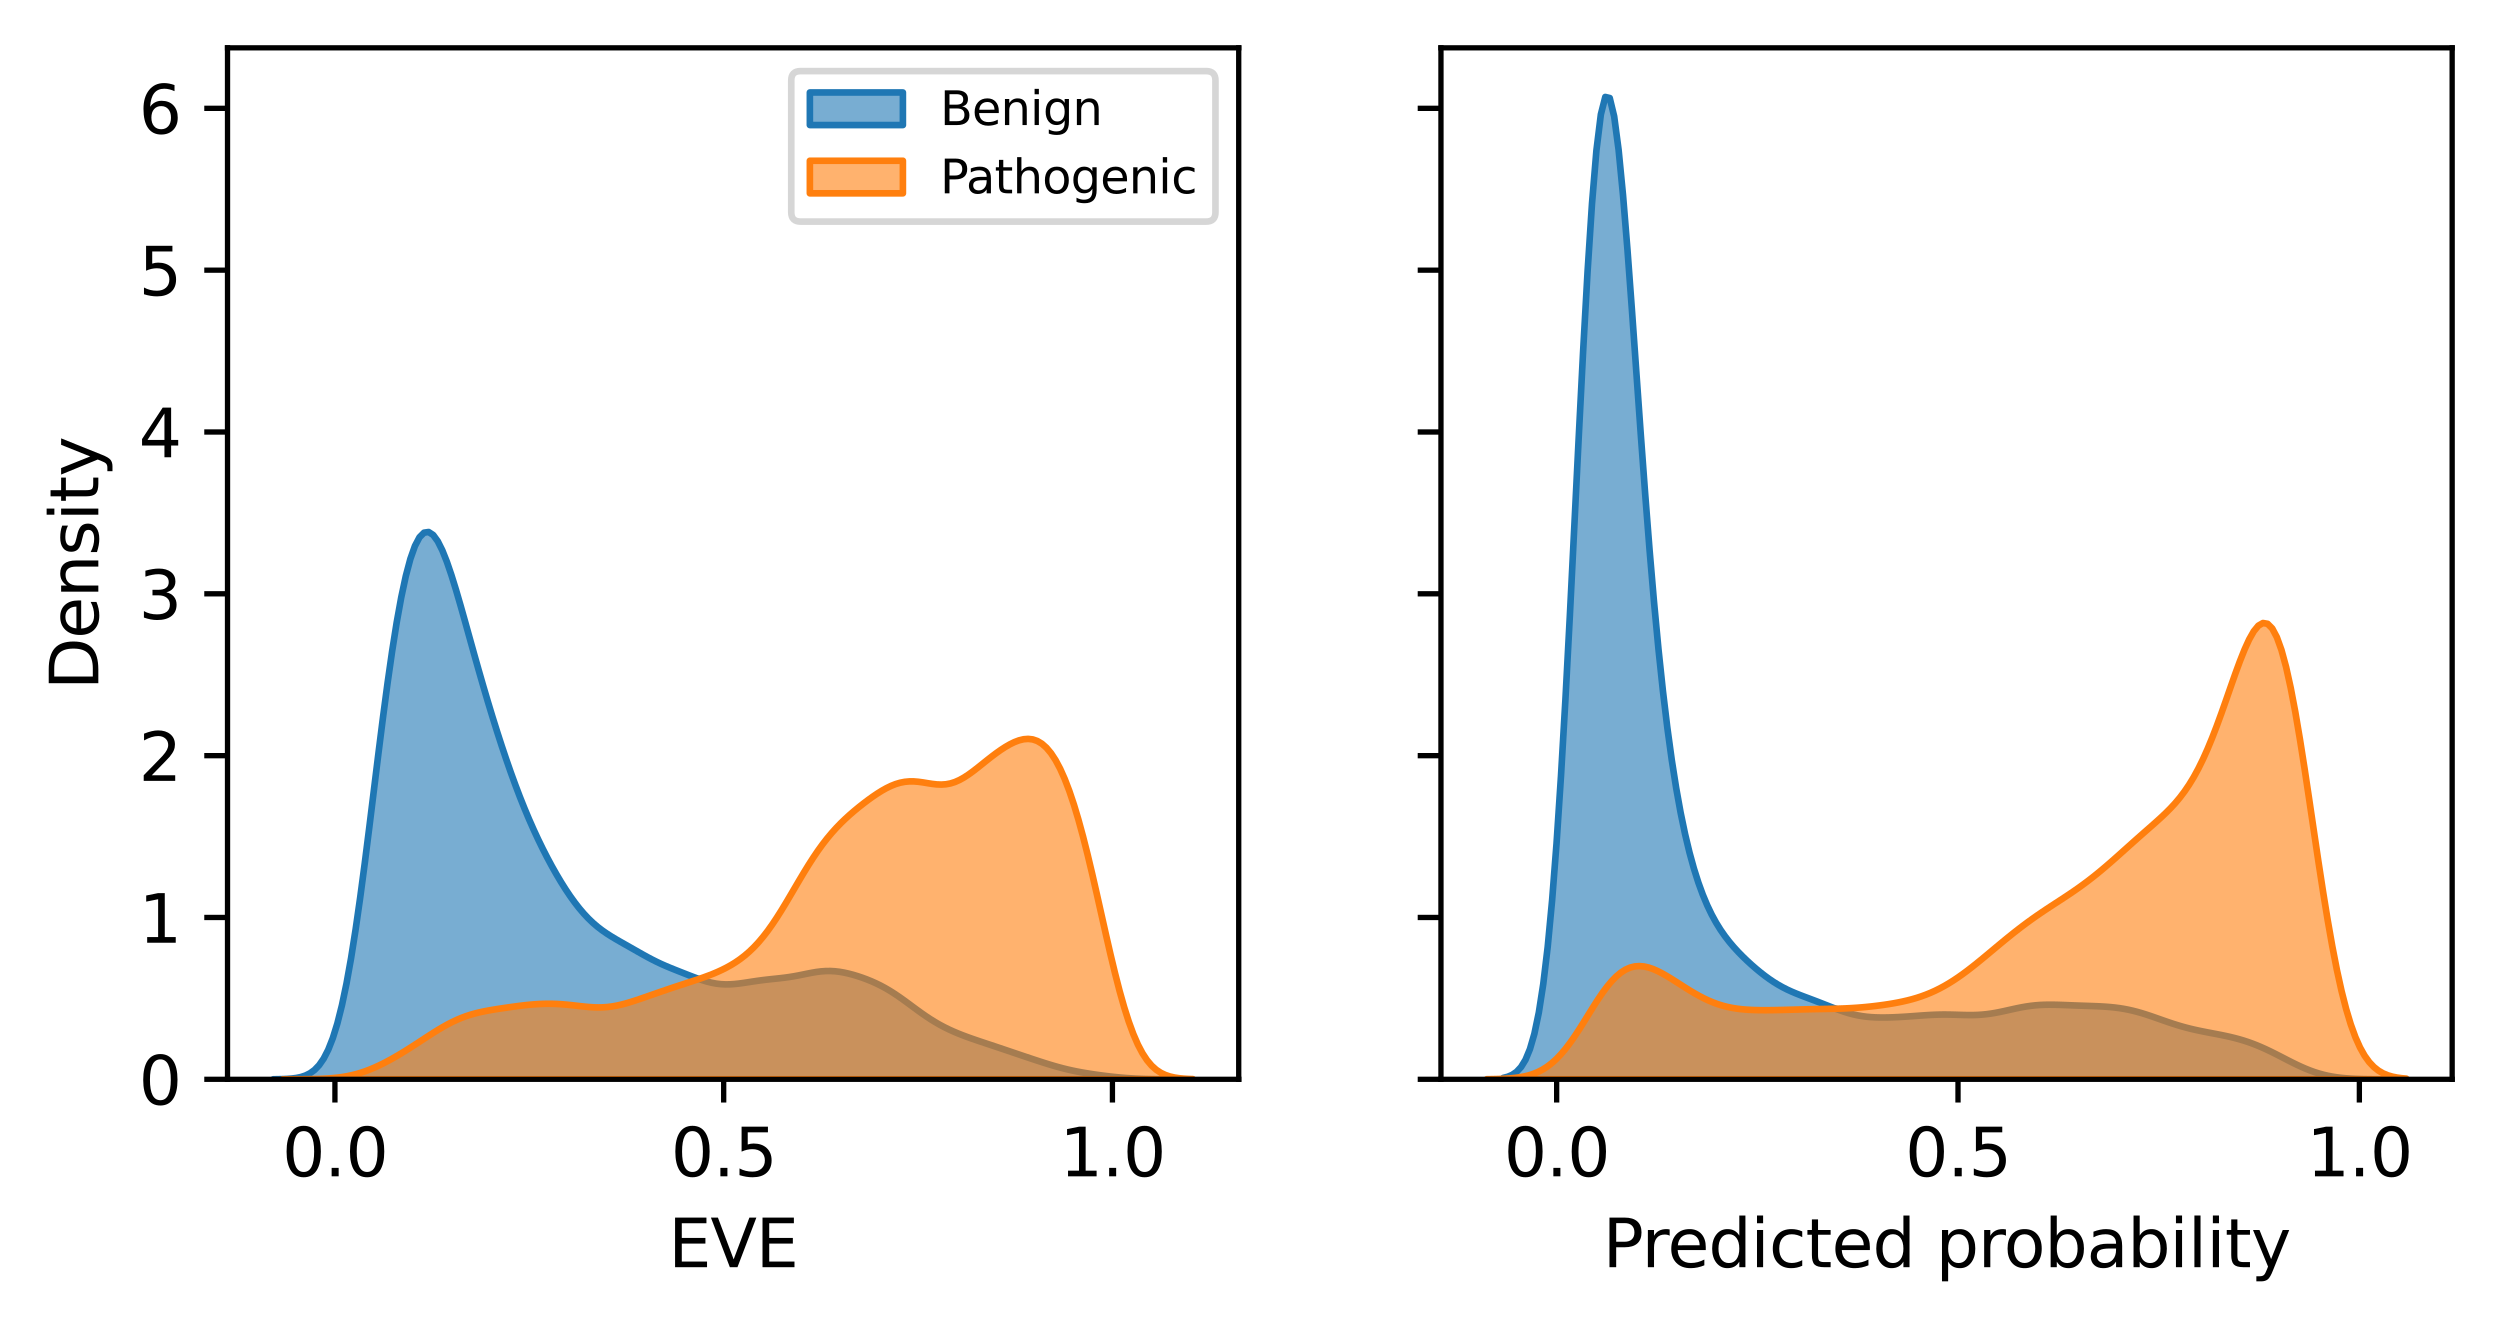 <?xml version="1.0" encoding="utf-8" standalone="no"?>
<!DOCTYPE svg PUBLIC "-//W3C//DTD SVG 1.1//EN"
  "http://www.w3.org/Graphics/SVG/1.1/DTD/svg11.dtd">
<svg xmlns:xlink="http://www.w3.org/1999/xlink" width="376.241pt" height="199.988pt" viewBox="0 0 376.241 199.988" xmlns="http://www.w3.org/2000/svg" version="1.1">
 <defs>
  <style type="text/css">*{stroke-linejoin: round; stroke-linecap: butt}</style>
 </defs>
 <g id="figure_1">
  <g id="patch_1">
   <path d="M 0 199.988 
L 376.241 199.988 
L 376.241 -0 
L 0 -0 
z
" style="fill: #ffffff"/>
  </g>
  <g id="axes_1">
   <g id="patch_2">
    <path d="M 34.241 162.432 
L 186.422 162.432 
L 186.422 7.2 
L 34.241 7.2 
z
" style="fill: #ffffff"/>
   </g>
   <g id="PolyCollection_1">
    <defs>
     <path id="m865535760a" d="M 41.158 -37.565 
L 41.158 -37.556 
L 41.845 -37.556 
L 42.532 -37.556 
L 43.218 -37.556 
L 43.905 -37.556 
L 44.592 -37.556 
L 45.279 -37.556 
L 45.966 -37.556 
L 46.652 -37.556 
L 47.339 -37.556 
L 48.026 -37.556 
L 48.713 -37.556 
L 49.4 -37.556 
L 50.086 -37.556 
L 50.773 -37.556 
L 51.46 -37.556 
L 52.147 -37.556 
L 52.834 -37.556 
L 53.52 -37.556 
L 54.207 -37.556 
L 54.894 -37.556 
L 55.581 -37.556 
L 56.268 -37.556 
L 56.954 -37.556 
L 57.641 -37.556 
L 58.328 -37.556 
L 59.015 -37.556 
L 59.702 -37.556 
L 60.389 -37.556 
L 61.075 -37.556 
L 61.762 -37.556 
L 62.449 -37.556 
L 63.136 -37.556 
L 63.823 -37.556 
L 64.509 -37.556 
L 65.196 -37.556 
L 65.883 -37.556 
L 66.57 -37.556 
L 67.257 -37.556 
L 67.943 -37.556 
L 68.63 -37.556 
L 69.317 -37.556 
L 70.004 -37.556 
L 70.691 -37.556 
L 71.377 -37.556 
L 72.064 -37.556 
L 72.751 -37.556 
L 73.438 -37.556 
L 74.125 -37.556 
L 74.811 -37.556 
L 75.498 -37.556 
L 76.185 -37.556 
L 76.872 -37.556 
L 77.559 -37.556 
L 78.245 -37.556 
L 78.932 -37.556 
L 79.619 -37.556 
L 80.306 -37.556 
L 80.993 -37.556 
L 81.679 -37.556 
L 82.366 -37.556 
L 83.053 -37.556 
L 83.74 -37.556 
L 84.427 -37.556 
L 85.113 -37.556 
L 85.8 -37.556 
L 86.487 -37.556 
L 87.174 -37.556 
L 87.861 -37.556 
L 88.547 -37.556 
L 89.234 -37.556 
L 89.921 -37.556 
L 90.608 -37.556 
L 91.295 -37.556 
L 91.982 -37.556 
L 92.668 -37.556 
L 93.355 -37.556 
L 94.042 -37.556 
L 94.729 -37.556 
L 95.416 -37.556 
L 96.102 -37.556 
L 96.789 -37.556 
L 97.476 -37.556 
L 98.163 -37.556 
L 98.85 -37.556 
L 99.536 -37.556 
L 100.223 -37.556 
L 100.91 -37.556 
L 101.597 -37.556 
L 102.284 -37.556 
L 102.97 -37.556 
L 103.657 -37.556 
L 104.344 -37.556 
L 105.031 -37.556 
L 105.718 -37.556 
L 106.404 -37.556 
L 107.091 -37.556 
L 107.778 -37.556 
L 108.465 -37.556 
L 109.152 -37.556 
L 109.838 -37.556 
L 110.525 -37.556 
L 111.212 -37.556 
L 111.899 -37.556 
L 112.586 -37.556 
L 113.272 -37.556 
L 113.959 -37.556 
L 114.646 -37.556 
L 115.333 -37.556 
L 116.02 -37.556 
L 116.706 -37.556 
L 117.393 -37.556 
L 118.08 -37.556 
L 118.767 -37.556 
L 119.454 -37.556 
L 120.141 -37.556 
L 120.827 -37.556 
L 121.514 -37.556 
L 122.201 -37.556 
L 122.888 -37.556 
L 123.575 -37.556 
L 124.261 -37.556 
L 124.948 -37.556 
L 125.635 -37.556 
L 126.322 -37.556 
L 127.009 -37.556 
L 127.695 -37.556 
L 128.382 -37.556 
L 129.069 -37.556 
L 129.756 -37.556 
L 130.443 -37.556 
L 131.129 -37.556 
L 131.816 -37.556 
L 132.503 -37.556 
L 133.19 -37.556 
L 133.877 -37.556 
L 134.563 -37.556 
L 135.25 -37.556 
L 135.937 -37.556 
L 136.624 -37.556 
L 137.311 -37.556 
L 137.997 -37.556 
L 138.684 -37.556 
L 139.371 -37.556 
L 140.058 -37.556 
L 140.745 -37.556 
L 141.431 -37.556 
L 142.118 -37.556 
L 142.805 -37.556 
L 143.492 -37.556 
L 144.179 -37.556 
L 144.865 -37.556 
L 145.552 -37.556 
L 146.239 -37.556 
L 146.926 -37.556 
L 147.613 -37.556 
L 148.299 -37.556 
L 148.986 -37.556 
L 149.673 -37.556 
L 150.36 -37.556 
L 151.047 -37.556 
L 151.734 -37.556 
L 152.42 -37.556 
L 153.107 -37.556 
L 153.794 -37.556 
L 154.481 -37.556 
L 155.168 -37.556 
L 155.854 -37.556 
L 156.541 -37.556 
L 157.228 -37.556 
L 157.915 -37.556 
L 158.602 -37.556 
L 159.288 -37.556 
L 159.975 -37.556 
L 160.662 -37.556 
L 161.349 -37.556 
L 162.036 -37.556 
L 162.722 -37.556 
L 163.409 -37.556 
L 164.096 -37.556 
L 164.783 -37.556 
L 165.47 -37.556 
L 166.156 -37.556 
L 166.843 -37.556 
L 167.53 -37.556 
L 168.217 -37.556 
L 168.904 -37.556 
L 169.59 -37.556 
L 170.277 -37.556 
L 170.964 -37.556 
L 171.651 -37.556 
L 172.338 -37.556 
L 173.024 -37.556 
L 173.711 -37.556 
L 174.398 -37.556 
L 175.085 -37.556 
L 175.772 -37.556 
L 176.458 -37.556 
L 177.145 -37.556 
L 177.832 -37.556 
L 177.832 -37.557 
L 177.832 -37.557 
L 177.145 -37.558 
L 176.458 -37.559 
L 175.772 -37.562 
L 175.085 -37.565 
L 174.398 -37.571 
L 173.711 -37.58 
L 173.024 -37.592 
L 172.338 -37.609 
L 171.651 -37.632 
L 170.964 -37.661 
L 170.277 -37.699 
L 169.59 -37.744 
L 168.904 -37.798 
L 168.217 -37.861 
L 167.53 -37.931 
L 166.843 -38.009 
L 166.156 -38.093 
L 165.47 -38.183 
L 164.783 -38.28 
L 164.096 -38.383 
L 163.409 -38.494 
L 162.722 -38.613 
L 162.036 -38.743 
L 161.349 -38.885 
L 160.662 -39.04 
L 159.975 -39.209 
L 159.288 -39.391 
L 158.602 -39.586 
L 157.915 -39.791 
L 157.228 -40.005 
L 156.541 -40.225 
L 155.854 -40.449 
L 155.168 -40.677 
L 154.481 -40.906 
L 153.794 -41.137 
L 153.107 -41.37 
L 152.42 -41.602 
L 151.734 -41.835 
L 151.047 -42.068 
L 150.36 -42.299 
L 149.673 -42.529 
L 148.986 -42.758 
L 148.299 -42.986 
L 147.613 -43.215 
L 146.926 -43.448 
L 146.239 -43.686 
L 145.552 -43.932 
L 144.865 -44.189 
L 144.179 -44.461 
L 143.492 -44.752 
L 142.805 -45.064 
L 142.118 -45.402 
L 141.431 -45.767 
L 140.745 -46.163 
L 140.058 -46.588 
L 139.371 -47.041 
L 138.684 -47.518 
L 137.997 -48.014 
L 137.311 -48.519 
L 136.624 -49.027 
L 135.937 -49.528 
L 135.25 -50.013 
L 134.563 -50.474 
L 133.877 -50.908 
L 133.19 -51.309 
L 132.503 -51.678 
L 131.816 -52.014 
L 131.129 -52.32 
L 130.443 -52.598 
L 129.756 -52.852 
L 129.069 -53.082 
L 128.382 -53.289 
L 127.695 -53.469 
L 127.009 -53.621 
L 126.322 -53.739 
L 125.635 -53.818 
L 124.948 -53.855 
L 124.261 -53.848 
L 123.575 -53.799 
L 122.888 -53.713 
L 122.201 -53.597 
L 121.514 -53.464 
L 120.827 -53.323 
L 120.141 -53.185 
L 119.454 -53.059 
L 118.767 -52.948 
L 118.08 -52.853 
L 117.393 -52.771 
L 116.706 -52.697 
L 116.02 -52.626 
L 115.333 -52.55 
L 114.646 -52.467 
L 113.959 -52.373 
L 113.272 -52.271 
L 112.586 -52.165 
L 111.899 -52.061 
L 111.212 -51.968 
L 110.525 -51.894 
L 109.838 -51.849 
L 109.152 -51.842 
L 108.465 -51.878 
L 107.778 -51.96 
L 107.091 -52.089 
L 106.404 -52.261 
L 105.718 -52.47 
L 105.031 -52.706 
L 104.344 -52.961 
L 103.657 -53.226 
L 102.97 -53.495 
L 102.284 -53.765 
L 101.597 -54.037 
L 100.91 -54.314 
L 100.223 -54.602 
L 99.536 -54.905 
L 98.85 -55.228 
L 98.163 -55.572 
L 97.476 -55.935 
L 96.789 -56.313 
L 96.102 -56.7 
L 95.416 -57.091 
L 94.729 -57.482 
L 94.042 -57.871 
L 93.355 -58.261 
L 92.668 -58.658 
L 91.982 -59.07 
L 91.295 -59.509 
L 90.608 -59.987 
L 89.921 -60.515 
L 89.234 -61.104 
L 88.547 -61.762 
L 87.861 -62.493 
L 87.174 -63.3 
L 86.487 -64.182 
L 85.8 -65.138 
L 85.113 -66.163 
L 84.427 -67.255 
L 83.74 -68.411 
L 83.053 -69.628 
L 82.366 -70.907 
L 81.679 -72.249 
L 80.993 -73.657 
L 80.306 -75.136 
L 79.619 -76.692 
L 78.932 -78.328 
L 78.245 -80.047 
L 77.559 -81.852 
L 76.872 -83.74 
L 76.185 -85.71 
L 75.498 -87.759 
L 74.811 -89.881 
L 74.125 -92.074 
L 73.438 -94.335 
L 72.751 -96.66 
L 72.064 -99.043 
L 71.377 -101.474 
L 70.691 -103.937 
L 70.004 -106.405 
L 69.317 -108.841 
L 68.63 -111.198 
L 67.943 -113.416 
L 67.257 -115.427 
L 66.57 -117.156 
L 65.883 -118.529 
L 65.196 -119.473 
L 64.509 -119.923 
L 63.823 -119.825 
L 63.136 -119.136 
L 62.449 -117.827 
L 61.762 -115.884 
L 61.075 -113.305 
L 60.389 -110.106 
L 59.702 -106.319 
L 59.015 -101.995 
L 58.328 -97.206 
L 57.641 -92.044 
L 56.954 -86.62 
L 56.268 -81.06 
L 55.581 -75.5 
L 54.894 -70.075 
L 54.207 -64.911 
L 53.52 -60.12 
L 52.834 -55.787 
L 52.147 -51.97 
L 51.46 -48.698 
L 50.773 -45.968 
L 50.086 -43.754 
L 49.4 -42.008 
L 48.713 -40.672 
L 48.026 -39.679 
L 47.339 -38.963 
L 46.652 -38.463 
L 45.966 -38.124 
L 45.279 -37.901 
L 44.592 -37.76 
L 43.905 -37.673 
L 43.218 -37.621 
L 42.532 -37.591 
L 41.845 -37.574 
L 41.158 -37.565 
z
" style="stroke: #1f77b4"/>
    </defs>
    <g clip-path="url(#p0f6a235079)">
     <use xlink:href="#m865535760a" x="0" y="199.988" style="fill: #1f77b4; fill-opacity: 0.6; stroke: #1f77b4"/>
    </g>
   </g>
   <g id="PolyCollection_2">
    <defs>
     <path id="mfdd3a275e6" d="M 42.584 -37.557 
L 42.584 -37.556 
L 43.272 -37.556 
L 43.96 -37.556 
L 44.648 -37.556 
L 45.336 -37.556 
L 46.024 -37.556 
L 46.712 -37.556 
L 47.401 -37.556 
L 48.089 -37.556 
L 48.777 -37.556 
L 49.465 -37.556 
L 50.153 -37.556 
L 50.841 -37.556 
L 51.529 -37.556 
L 52.217 -37.556 
L 52.905 -37.556 
L 53.593 -37.556 
L 54.281 -37.556 
L 54.969 -37.556 
L 55.657 -37.556 
L 56.345 -37.556 
L 57.033 -37.556 
L 57.721 -37.556 
L 58.409 -37.556 
L 59.097 -37.556 
L 59.785 -37.556 
L 60.473 -37.556 
L 61.161 -37.556 
L 61.849 -37.556 
L 62.538 -37.556 
L 63.226 -37.556 
L 63.914 -37.556 
L 64.602 -37.556 
L 65.29 -37.556 
L 65.978 -37.556 
L 66.666 -37.556 
L 67.354 -37.556 
L 68.042 -37.556 
L 68.73 -37.556 
L 69.418 -37.556 
L 70.106 -37.556 
L 70.794 -37.556 
L 71.482 -37.556 
L 72.17 -37.556 
L 72.858 -37.556 
L 73.546 -37.556 
L 74.234 -37.556 
L 74.922 -37.556 
L 75.61 -37.556 
L 76.298 -37.556 
L 76.986 -37.556 
L 77.674 -37.556 
L 78.363 -37.556 
L 79.051 -37.556 
L 79.739 -37.556 
L 80.427 -37.556 
L 81.115 -37.556 
L 81.803 -37.556 
L 82.491 -37.556 
L 83.179 -37.556 
L 83.867 -37.556 
L 84.555 -37.556 
L 85.243 -37.556 
L 85.931 -37.556 
L 86.619 -37.556 
L 87.307 -37.556 
L 87.995 -37.556 
L 88.683 -37.556 
L 89.371 -37.556 
L 90.059 -37.556 
L 90.747 -37.556 
L 91.435 -37.556 
L 92.123 -37.556 
L 92.811 -37.556 
L 93.5 -37.556 
L 94.188 -37.556 
L 94.876 -37.556 
L 95.564 -37.556 
L 96.252 -37.556 
L 96.94 -37.556 
L 97.628 -37.556 
L 98.316 -37.556 
L 99.004 -37.556 
L 99.692 -37.556 
L 100.38 -37.556 
L 101.068 -37.556 
L 101.756 -37.556 
L 102.444 -37.556 
L 103.132 -37.556 
L 103.82 -37.556 
L 104.508 -37.556 
L 105.196 -37.556 
L 105.884 -37.556 
L 106.572 -37.556 
L 107.26 -37.556 
L 107.948 -37.556 
L 108.636 -37.556 
L 109.325 -37.556 
L 110.013 -37.556 
L 110.701 -37.556 
L 111.389 -37.556 
L 112.077 -37.556 
L 112.765 -37.556 
L 113.453 -37.556 
L 114.141 -37.556 
L 114.829 -37.556 
L 115.517 -37.556 
L 116.205 -37.556 
L 116.893 -37.556 
L 117.581 -37.556 
L 118.269 -37.556 
L 118.957 -37.556 
L 119.645 -37.556 
L 120.333 -37.556 
L 121.021 -37.556 
L 121.709 -37.556 
L 122.397 -37.556 
L 123.085 -37.556 
L 123.773 -37.556 
L 124.462 -37.556 
L 125.15 -37.556 
L 125.838 -37.556 
L 126.526 -37.556 
L 127.214 -37.556 
L 127.902 -37.556 
L 128.59 -37.556 
L 129.278 -37.556 
L 129.966 -37.556 
L 130.654 -37.556 
L 131.342 -37.556 
L 132.03 -37.556 
L 132.718 -37.556 
L 133.406 -37.556 
L 134.094 -37.556 
L 134.782 -37.556 
L 135.47 -37.556 
L 136.158 -37.556 
L 136.846 -37.556 
L 137.534 -37.556 
L 138.222 -37.556 
L 138.91 -37.556 
L 139.599 -37.556 
L 140.287 -37.556 
L 140.975 -37.556 
L 141.663 -37.556 
L 142.351 -37.556 
L 143.039 -37.556 
L 143.727 -37.556 
L 144.415 -37.556 
L 145.103 -37.556 
L 145.791 -37.556 
L 146.479 -37.556 
L 147.167 -37.556 
L 147.855 -37.556 
L 148.543 -37.556 
L 149.231 -37.556 
L 149.919 -37.556 
L 150.607 -37.556 
L 151.295 -37.556 
L 151.983 -37.556 
L 152.671 -37.556 
L 153.359 -37.556 
L 154.047 -37.556 
L 154.735 -37.556 
L 155.424 -37.556 
L 156.112 -37.556 
L 156.8 -37.556 
L 157.488 -37.556 
L 158.176 -37.556 
L 158.864 -37.556 
L 159.552 -37.556 
L 160.24 -37.556 
L 160.928 -37.556 
L 161.616 -37.556 
L 162.304 -37.556 
L 162.992 -37.556 
L 163.68 -37.556 
L 164.368 -37.556 
L 165.056 -37.556 
L 165.744 -37.556 
L 166.432 -37.556 
L 167.12 -37.556 
L 167.808 -37.556 
L 168.496 -37.556 
L 169.184 -37.556 
L 169.872 -37.556 
L 170.561 -37.556 
L 171.249 -37.556 
L 171.937 -37.556 
L 172.625 -37.556 
L 173.313 -37.556 
L 174.001 -37.556 
L 174.689 -37.556 
L 175.377 -37.556 
L 176.065 -37.556 
L 176.753 -37.556 
L 177.441 -37.556 
L 178.129 -37.556 
L 178.817 -37.556 
L 179.505 -37.556 
L 179.505 -37.59 
L 179.505 -37.59 
L 178.817 -37.615 
L 178.129 -37.657 
L 177.441 -37.723 
L 176.753 -37.827 
L 176.065 -37.983 
L 175.377 -38.213 
L 174.689 -38.541 
L 174.001 -38.998 
L 173.313 -39.617 
L 172.625 -40.432 
L 171.937 -41.477 
L 171.249 -42.781 
L 170.561 -44.366 
L 169.872 -46.243 
L 169.184 -48.408 
L 168.496 -50.843 
L 167.808 -53.514 
L 167.12 -56.375 
L 166.432 -59.367 
L 165.744 -62.428 
L 165.056 -65.49 
L 164.368 -68.491 
L 163.68 -71.375 
L 162.992 -74.094 
L 162.304 -76.613 
L 161.616 -78.904 
L 160.928 -80.951 
L 160.24 -82.746 
L 159.552 -84.288 
L 158.864 -85.58 
L 158.176 -86.632 
L 157.488 -87.454 
L 156.8 -88.062 
L 156.112 -88.474 
L 155.424 -88.709 
L 154.735 -88.788 
L 154.047 -88.734 
L 153.359 -88.567 
L 152.671 -88.306 
L 151.983 -87.969 
L 151.295 -87.571 
L 150.607 -87.124 
L 149.919 -86.637 
L 149.231 -86.119 
L 148.543 -85.58 
L 147.855 -85.029 
L 147.167 -84.479 
L 146.479 -83.944 
L 145.791 -83.443 
L 145.103 -82.992 
L 144.415 -82.607 
L 143.727 -82.301 
L 143.039 -82.084 
L 142.351 -81.956 
L 141.663 -81.911 
L 140.975 -81.937 
L 140.287 -82.016 
L 139.599 -82.123 
L 138.91 -82.237 
L 138.222 -82.331 
L 137.534 -82.388 
L 136.846 -82.389 
L 136.158 -82.325 
L 135.47 -82.191 
L 134.782 -81.985 
L 134.094 -81.711 
L 133.406 -81.377 
L 132.718 -80.991 
L 132.03 -80.561 
L 131.342 -80.095 
L 130.654 -79.6 
L 129.966 -79.08 
L 129.278 -78.538 
L 128.59 -77.972 
L 127.902 -77.379 
L 127.214 -76.753 
L 126.526 -76.088 
L 125.838 -75.376 
L 125.15 -74.61 
L 124.462 -73.784 
L 123.773 -72.894 
L 123.085 -71.94 
L 122.397 -70.925 
L 121.709 -69.853 
L 121.021 -68.736 
L 120.333 -67.584 
L 119.645 -66.414 
L 118.957 -65.24 
L 118.269 -64.079 
L 117.581 -62.948 
L 116.893 -61.862 
L 116.205 -60.832 
L 115.517 -59.869 
L 114.829 -58.98 
L 114.141 -58.167 
L 113.453 -57.431 
L 112.765 -56.769 
L 112.077 -56.176 
L 111.389 -55.646 
L 110.701 -55.173 
L 110.013 -54.748 
L 109.325 -54.366 
L 108.636 -54.02 
L 107.948 -53.705 
L 107.26 -53.415 
L 106.572 -53.147 
L 105.884 -52.895 
L 105.196 -52.656 
L 104.508 -52.425 
L 103.82 -52.198 
L 103.132 -51.974 
L 102.444 -51.749 
L 101.756 -51.523 
L 101.068 -51.293 
L 100.38 -51.061 
L 99.692 -50.826 
L 99.004 -50.588 
L 98.316 -50.349 
L 97.628 -50.108 
L 96.94 -49.869 
L 96.252 -49.633 
L 95.564 -49.403 
L 94.876 -49.184 
L 94.188 -48.981 
L 93.5 -48.8 
L 92.811 -48.646 
L 92.123 -48.524 
L 91.435 -48.438 
L 90.747 -48.388 
L 90.059 -48.373 
L 89.371 -48.39 
L 88.683 -48.433 
L 87.995 -48.496 
L 87.307 -48.57 
L 86.619 -48.649 
L 85.931 -48.726 
L 85.243 -48.795 
L 84.555 -48.852 
L 83.867 -48.893 
L 83.179 -48.918 
L 82.491 -48.925 
L 81.803 -48.914 
L 81.115 -48.886 
L 80.427 -48.842 
L 79.739 -48.784 
L 79.051 -48.714 
L 78.363 -48.633 
L 77.674 -48.544 
L 76.986 -48.45 
L 76.298 -48.352 
L 75.61 -48.251 
L 74.922 -48.146 
L 74.234 -48.035 
L 73.546 -47.917 
L 72.858 -47.786 
L 72.17 -47.638 
L 71.482 -47.469 
L 70.794 -47.273 
L 70.106 -47.048 
L 69.418 -46.79 
L 68.73 -46.499 
L 68.042 -46.175 
L 67.354 -45.819 
L 66.666 -45.436 
L 65.978 -45.029 
L 65.29 -44.604 
L 64.602 -44.165 
L 63.914 -43.718 
L 63.226 -43.268 
L 62.538 -42.819 
L 61.849 -42.376 
L 61.161 -41.941 
L 60.473 -41.517 
L 59.785 -41.106 
L 59.097 -40.71 
L 58.409 -40.331 
L 57.721 -39.971 
L 57.033 -39.633 
L 56.345 -39.319 
L 55.657 -39.031 
L 54.969 -38.77 
L 54.281 -38.54 
L 53.593 -38.339 
L 52.905 -38.168 
L 52.217 -38.025 
L 51.529 -37.908 
L 50.841 -37.815 
L 50.153 -37.743 
L 49.465 -37.688 
L 48.777 -37.647 
L 48.089 -37.617 
L 47.401 -37.597 
L 46.712 -37.582 
L 46.024 -37.573 
L 45.336 -37.566 
L 44.648 -37.562 
L 43.96 -37.56 
L 43.272 -37.558 
L 42.584 -37.557 
z
" style="stroke: #ff7f0e"/>
    </defs>
    <g clip-path="url(#p0f6a235079)">
     <use xlink:href="#mfdd3a275e6" x="0" y="199.988" style="fill: #ff7f0e; fill-opacity: 0.6; stroke: #ff7f0e"/>
    </g>
   </g>
   <g id="matplotlib.axis_1">
    <g id="xtick_1">
     <g id="line2d_1">
      <defs>
       <path id="m504ccefdfe" d="M 0 0 
L 0 3.5 
" style="stroke: #000000; stroke-width: 0.8"/>
      </defs>
      <g>
       <use xlink:href="#m504ccefdfe" x="50.406" y="162.432" style="stroke: #000000; stroke-width: 0.8"/>
      </g>
     </g>
     <g id="text_1">
      <!-- 0.0 -->
      <g transform="translate(42.454 177.03) scale(0.1 -0.1)">
       <defs>
        <path id="DejaVuSans-30" d="M 2034 4250 
Q 1547 4250 1301 3770 
Q 1056 3291 1056 2328 
Q 1056 1369 1301 889 
Q 1547 409 2034 409 
Q 2525 409 2770 889 
Q 3016 1369 3016 2328 
Q 3016 3291 2770 3770 
Q 2525 4250 2034 4250 
z
M 2034 4750 
Q 2819 4750 3233 4129 
Q 3647 3509 3647 2328 
Q 3647 1150 3233 529 
Q 2819 -91 2034 -91 
Q 1250 -91 836 529 
Q 422 1150 422 2328 
Q 422 3509 836 4129 
Q 1250 4750 2034 4750 
z
" transform="scale(0.016)"/>
        <path id="DejaVuSans-2e" d="M 684 794 
L 1344 794 
L 1344 0 
L 684 0 
L 684 794 
z
" transform="scale(0.016)"/>
       </defs>
       <use xlink:href="#DejaVuSans-30"/>
       <use xlink:href="#DejaVuSans-2e" x="63.623"/>
       <use xlink:href="#DejaVuSans-30" x="95.41"/>
      </g>
     </g>
    </g>
    <g id="xtick_2">
     <g id="line2d_2">
      <g>
       <use xlink:href="#m504ccefdfe" x="108.911" y="162.432" style="stroke: #000000; stroke-width: 0.8"/>
      </g>
     </g>
     <g id="text_2">
      <!-- 0.5 -->
      <g transform="translate(100.96 177.03) scale(0.1 -0.1)">
       <defs>
        <path id="DejaVuSans-35" d="M 691 4666 
L 3169 4666 
L 3169 4134 
L 1269 4134 
L 1269 2991 
Q 1406 3038 1543 3061 
Q 1681 3084 1819 3084 
Q 2600 3084 3056 2656 
Q 3513 2228 3513 1497 
Q 3513 744 3044 326 
Q 2575 -91 1722 -91 
Q 1428 -91 1123 -41 
Q 819 9 494 109 
L 494 744 
Q 775 591 1075 516 
Q 1375 441 1709 441 
Q 2250 441 2565 725 
Q 2881 1009 2881 1497 
Q 2881 1984 2565 2268 
Q 2250 2553 1709 2553 
Q 1456 2553 1204 2497 
Q 953 2441 691 2322 
L 691 4666 
z
" transform="scale(0.016)"/>
       </defs>
       <use xlink:href="#DejaVuSans-30"/>
       <use xlink:href="#DejaVuSans-2e" x="63.623"/>
       <use xlink:href="#DejaVuSans-35" x="95.41"/>
      </g>
     </g>
    </g>
    <g id="xtick_3">
     <g id="line2d_3">
      <g>
       <use xlink:href="#m504ccefdfe" x="167.417" y="162.432" style="stroke: #000000; stroke-width: 0.8"/>
      </g>
     </g>
     <g id="text_3">
      <!-- 1.0 -->
      <g transform="translate(159.465 177.03) scale(0.1 -0.1)">
       <defs>
        <path id="DejaVuSans-31" d="M 794 531 
L 1825 531 
L 1825 4091 
L 703 3866 
L 703 4441 
L 1819 4666 
L 2450 4666 
L 2450 531 
L 3481 531 
L 3481 0 
L 794 0 
L 794 531 
z
" transform="scale(0.016)"/>
       </defs>
       <use xlink:href="#DejaVuSans-31"/>
       <use xlink:href="#DejaVuSans-2e" x="63.623"/>
       <use xlink:href="#DejaVuSans-30" x="95.41"/>
      </g>
     </g>
    </g>
    <g id="text_4">
     <!-- EVE -->
     <g transform="translate(100.592 190.709) scale(0.1 -0.1)">
      <defs>
       <path id="DejaVuSans-45" d="M 628 4666 
L 3578 4666 
L 3578 4134 
L 1259 4134 
L 1259 2753 
L 3481 2753 
L 3481 2222 
L 1259 2222 
L 1259 531 
L 3634 531 
L 3634 0 
L 628 0 
L 628 4666 
z
" transform="scale(0.016)"/>
       <path id="DejaVuSans-56" d="M 1831 0 
L 50 4666 
L 709 4666 
L 2188 738 
L 3669 4666 
L 4325 4666 
L 2547 0 
L 1831 0 
z
" transform="scale(0.016)"/>
      </defs>
      <use xlink:href="#DejaVuSans-45"/>
      <use xlink:href="#DejaVuSans-56" x="63.184"/>
      <use xlink:href="#DejaVuSans-45" x="131.592"/>
     </g>
    </g>
   </g>
   <g id="matplotlib.axis_2">
    <g id="ytick_1">
     <g id="line2d_4">
      <defs>
       <path id="mad89356ed8" d="M 0 0 
L -3.5 0 
" style="stroke: #000000; stroke-width: 0.8"/>
      </defs>
      <g>
       <use xlink:href="#mad89356ed8" x="34.241" y="162.432" style="stroke: #000000; stroke-width: 0.8"/>
      </g>
     </g>
     <g id="text_5">
      <!-- 0 -->
      <g transform="translate(20.878 166.231) scale(0.1 -0.1)">
       <use xlink:href="#DejaVuSans-30"/>
      </g>
     </g>
    </g>
    <g id="ytick_2">
     <g id="line2d_5">
      <g>
       <use xlink:href="#mad89356ed8" x="34.241" y="138.077" style="stroke: #000000; stroke-width: 0.8"/>
      </g>
     </g>
     <g id="text_6">
      <!-- 1 -->
      <g transform="translate(20.878 141.877) scale(0.1 -0.1)">
       <use xlink:href="#DejaVuSans-31"/>
      </g>
     </g>
    </g>
    <g id="ytick_3">
     <g id="line2d_6">
      <g>
       <use xlink:href="#mad89356ed8" x="34.241" y="113.723" style="stroke: #000000; stroke-width: 0.8"/>
      </g>
     </g>
     <g id="text_7">
      <!-- 2 -->
      <g transform="translate(20.878 117.522) scale(0.1 -0.1)">
       <defs>
        <path id="DejaVuSans-32" d="M 1228 531 
L 3431 531 
L 3431 0 
L 469 0 
L 469 531 
Q 828 903 1448 1529 
Q 2069 2156 2228 2338 
Q 2531 2678 2651 2914 
Q 2772 3150 2772 3378 
Q 2772 3750 2511 3984 
Q 2250 4219 1831 4219 
Q 1534 4219 1204 4116 
Q 875 4013 500 3803 
L 500 4441 
Q 881 4594 1212 4672 
Q 1544 4750 1819 4750 
Q 2544 4750 2975 4387 
Q 3406 4025 3406 3419 
Q 3406 3131 3298 2873 
Q 3191 2616 2906 2266 
Q 2828 2175 2409 1742 
Q 1991 1309 1228 531 
z
" transform="scale(0.016)"/>
       </defs>
       <use xlink:href="#DejaVuSans-32"/>
      </g>
     </g>
    </g>
    <g id="ytick_4">
     <g id="line2d_7">
      <g>
       <use xlink:href="#mad89356ed8" x="34.241" y="89.368" style="stroke: #000000; stroke-width: 0.8"/>
      </g>
     </g>
     <g id="text_8">
      <!-- 3 -->
      <g transform="translate(20.878 93.167) scale(0.1 -0.1)">
       <defs>
        <path id="DejaVuSans-33" d="M 2597 2516 
Q 3050 2419 3304 2112 
Q 3559 1806 3559 1356 
Q 3559 666 3084 287 
Q 2609 -91 1734 -91 
Q 1441 -91 1130 -33 
Q 819 25 488 141 
L 488 750 
Q 750 597 1062 519 
Q 1375 441 1716 441 
Q 2309 441 2620 675 
Q 2931 909 2931 1356 
Q 2931 1769 2642 2001 
Q 2353 2234 1838 2234 
L 1294 2234 
L 1294 2753 
L 1863 2753 
Q 2328 2753 2575 2939 
Q 2822 3125 2822 3475 
Q 2822 3834 2567 4026 
Q 2313 4219 1838 4219 
Q 1578 4219 1281 4162 
Q 984 4106 628 3988 
L 628 4550 
Q 988 4650 1302 4700 
Q 1616 4750 1894 4750 
Q 2613 4750 3031 4423 
Q 3450 4097 3450 3541 
Q 3450 3153 3228 2886 
Q 3006 2619 2597 2516 
z
" transform="scale(0.016)"/>
       </defs>
       <use xlink:href="#DejaVuSans-33"/>
      </g>
     </g>
    </g>
    <g id="ytick_5">
     <g id="line2d_8">
      <g>
       <use xlink:href="#mad89356ed8" x="34.241" y="65.013" style="stroke: #000000; stroke-width: 0.8"/>
      </g>
     </g>
     <g id="text_9">
      <!-- 4 -->
      <g transform="translate(20.878 68.812) scale(0.1 -0.1)">
       <defs>
        <path id="DejaVuSans-34" d="M 2419 4116 
L 825 1625 
L 2419 1625 
L 2419 4116 
z
M 2253 4666 
L 3047 4666 
L 3047 1625 
L 3713 1625 
L 3713 1100 
L 3047 1100 
L 3047 0 
L 2419 0 
L 2419 1100 
L 313 1100 
L 313 1709 
L 2253 4666 
z
" transform="scale(0.016)"/>
       </defs>
       <use xlink:href="#DejaVuSans-34"/>
      </g>
     </g>
    </g>
    <g id="ytick_6">
     <g id="line2d_9">
      <g>
       <use xlink:href="#mad89356ed8" x="34.241" y="40.658" style="stroke: #000000; stroke-width: 0.8"/>
      </g>
     </g>
     <g id="text_10">
      <!-- 5 -->
      <g transform="translate(20.878 44.458) scale(0.1 -0.1)">
       <use xlink:href="#DejaVuSans-35"/>
      </g>
     </g>
    </g>
    <g id="ytick_7">
     <g id="line2d_10">
      <g>
       <use xlink:href="#mad89356ed8" x="34.241" y="16.304" style="stroke: #000000; stroke-width: 0.8"/>
      </g>
     </g>
     <g id="text_11">
      <!-- 6 -->
      <g transform="translate(20.878 20.103) scale(0.1 -0.1)">
       <defs>
        <path id="DejaVuSans-36" d="M 2113 2584 
Q 1688 2584 1439 2293 
Q 1191 2003 1191 1497 
Q 1191 994 1439 701 
Q 1688 409 2113 409 
Q 2538 409 2786 701 
Q 3034 994 3034 1497 
Q 3034 2003 2786 2293 
Q 2538 2584 2113 2584 
z
M 3366 4563 
L 3366 3988 
Q 3128 4100 2886 4159 
Q 2644 4219 2406 4219 
Q 1781 4219 1451 3797 
Q 1122 3375 1075 2522 
Q 1259 2794 1537 2939 
Q 1816 3084 2150 3084 
Q 2853 3084 3261 2657 
Q 3669 2231 3669 1497 
Q 3669 778 3244 343 
Q 2819 -91 2113 -91 
Q 1303 -91 875 529 
Q 447 1150 447 2328 
Q 447 3434 972 4092 
Q 1497 4750 2381 4750 
Q 2619 4750 2861 4703 
Q 3103 4656 3366 4563 
z
" transform="scale(0.016)"/>
       </defs>
       <use xlink:href="#DejaVuSans-36"/>
      </g>
     </g>
    </g>
    <g id="text_12">
     <!-- Density -->
     <g transform="translate(14.798 103.825) rotate(-90) scale(0.1 -0.1)">
      <defs>
       <path id="DejaVuSans-44" d="M 1259 4147 
L 1259 519 
L 2022 519 
Q 2988 519 3436 956 
Q 3884 1394 3884 2338 
Q 3884 3275 3436 3711 
Q 2988 4147 2022 4147 
L 1259 4147 
z
M 628 4666 
L 1925 4666 
Q 3281 4666 3915 4102 
Q 4550 3538 4550 2338 
Q 4550 1131 3912 565 
Q 3275 0 1925 0 
L 628 0 
L 628 4666 
z
" transform="scale(0.016)"/>
       <path id="DejaVuSans-65" d="M 3597 1894 
L 3597 1613 
L 953 1613 
Q 991 1019 1311 708 
Q 1631 397 2203 397 
Q 2534 397 2845 478 
Q 3156 559 3463 722 
L 3463 178 
Q 3153 47 2828 -22 
Q 2503 -91 2169 -91 
Q 1331 -91 842 396 
Q 353 884 353 1716 
Q 353 2575 817 3079 
Q 1281 3584 2069 3584 
Q 2775 3584 3186 3129 
Q 3597 2675 3597 1894 
z
M 3022 2063 
Q 3016 2534 2758 2815 
Q 2500 3097 2075 3097 
Q 1594 3097 1305 2825 
Q 1016 2553 972 2059 
L 3022 2063 
z
" transform="scale(0.016)"/>
       <path id="DejaVuSans-6e" d="M 3513 2113 
L 3513 0 
L 2938 0 
L 2938 2094 
Q 2938 2591 2744 2837 
Q 2550 3084 2163 3084 
Q 1697 3084 1428 2787 
Q 1159 2491 1159 1978 
L 1159 0 
L 581 0 
L 581 3500 
L 1159 3500 
L 1159 2956 
Q 1366 3272 1645 3428 
Q 1925 3584 2291 3584 
Q 2894 3584 3203 3211 
Q 3513 2838 3513 2113 
z
" transform="scale(0.016)"/>
       <path id="DejaVuSans-73" d="M 2834 3397 
L 2834 2853 
Q 2591 2978 2328 3040 
Q 2066 3103 1784 3103 
Q 1356 3103 1142 2972 
Q 928 2841 928 2578 
Q 928 2378 1081 2264 
Q 1234 2150 1697 2047 
L 1894 2003 
Q 2506 1872 2764 1633 
Q 3022 1394 3022 966 
Q 3022 478 2636 193 
Q 2250 -91 1575 -91 
Q 1294 -91 989 -36 
Q 684 19 347 128 
L 347 722 
Q 666 556 975 473 
Q 1284 391 1588 391 
Q 1994 391 2212 530 
Q 2431 669 2431 922 
Q 2431 1156 2273 1281 
Q 2116 1406 1581 1522 
L 1381 1569 
Q 847 1681 609 1914 
Q 372 2147 372 2553 
Q 372 3047 722 3315 
Q 1072 3584 1716 3584 
Q 2034 3584 2315 3537 
Q 2597 3491 2834 3397 
z
" transform="scale(0.016)"/>
       <path id="DejaVuSans-69" d="M 603 3500 
L 1178 3500 
L 1178 0 
L 603 0 
L 603 3500 
z
M 603 4863 
L 1178 4863 
L 1178 4134 
L 603 4134 
L 603 4863 
z
" transform="scale(0.016)"/>
       <path id="DejaVuSans-74" d="M 1172 4494 
L 1172 3500 
L 2356 3500 
L 2356 3053 
L 1172 3053 
L 1172 1153 
Q 1172 725 1289 603 
Q 1406 481 1766 481 
L 2356 481 
L 2356 0 
L 1766 0 
Q 1100 0 847 248 
Q 594 497 594 1153 
L 594 3053 
L 172 3053 
L 172 3500 
L 594 3500 
L 594 4494 
L 1172 4494 
z
" transform="scale(0.016)"/>
       <path id="DejaVuSans-79" d="M 2059 -325 
Q 1816 -950 1584 -1140 
Q 1353 -1331 966 -1331 
L 506 -1331 
L 506 -850 
L 844 -850 
Q 1081 -850 1212 -737 
Q 1344 -625 1503 -206 
L 1606 56 
L 191 3500 
L 800 3500 
L 1894 763 
L 2988 3500 
L 3597 3500 
L 2059 -325 
z
" transform="scale(0.016)"/>
      </defs>
      <use xlink:href="#DejaVuSans-44"/>
      <use xlink:href="#DejaVuSans-65" x="77.002"/>
      <use xlink:href="#DejaVuSans-6e" x="138.525"/>
      <use xlink:href="#DejaVuSans-73" x="201.904"/>
      <use xlink:href="#DejaVuSans-69" x="254.004"/>
      <use xlink:href="#DejaVuSans-74" x="281.787"/>
      <use xlink:href="#DejaVuSans-79" x="320.996"/>
     </g>
    </g>
   </g>
   <g id="patch_3">
    <path d="M 34.241 162.432 
L 34.241 7.2 
" style="fill: none; stroke: #000000; stroke-width: 0.8; stroke-linejoin: miter; stroke-linecap: square"/>
   </g>
   <g id="patch_4">
    <path d="M 186.422 162.432 
L 186.422 7.2 
" style="fill: none; stroke: #000000; stroke-width: 0.8; stroke-linejoin: miter; stroke-linecap: square"/>
   </g>
   <g id="patch_5">
    <path d="M 34.241 162.432 
L 186.422 162.432 
" style="fill: none; stroke: #000000; stroke-width: 0.8; stroke-linejoin: miter; stroke-linecap: square"/>
   </g>
   <g id="patch_6">
    <path d="M 34.241 7.2 
L 186.422 7.2 
" style="fill: none; stroke: #000000; stroke-width: 0.8; stroke-linejoin: miter; stroke-linecap: square"/>
   </g>
   <g id="legend_1">
    <g id="patch_7">
     <path d="M 120.482 33.349 
L 181.522 33.349 
Q 182.922 33.349 182.922 31.949 
L 182.922 12.1 
Q 182.922 10.7 181.522 10.7 
L 120.482 10.7 
Q 119.082 10.7 119.082 12.1 
L 119.082 31.949 
Q 119.082 33.349 120.482 33.349 
z
" style="fill: #ffffff; opacity: 0.8; stroke: #cccccc; stroke-linejoin: miter"/>
    </g>
    <g id="patch_8">
     <path d="M 121.882 18.819 
L 135.882 18.819 
L 135.882 13.919 
L 121.882 13.919 
z
" style="fill: #1f77b4; fill-opacity: 0.6; stroke: #1f77b4; stroke-linejoin: miter"/>
    </g>
    <g id="text_13">
     <!-- Benign -->
     <g transform="translate(141.482 18.819) scale(0.07 -0.07)">
      <defs>
       <path id="DejaVuSans-42" d="M 1259 2228 
L 1259 519 
L 2272 519 
Q 2781 519 3026 730 
Q 3272 941 3272 1375 
Q 3272 1813 3026 2020 
Q 2781 2228 2272 2228 
L 1259 2228 
z
M 1259 4147 
L 1259 2741 
L 2194 2741 
Q 2656 2741 2882 2914 
Q 3109 3088 3109 3444 
Q 3109 3797 2882 3972 
Q 2656 4147 2194 4147 
L 1259 4147 
z
M 628 4666 
L 2241 4666 
Q 2963 4666 3353 4366 
Q 3744 4066 3744 3513 
Q 3744 3084 3544 2831 
Q 3344 2578 2956 2516 
Q 3422 2416 3680 2098 
Q 3938 1781 3938 1306 
Q 3938 681 3513 340 
Q 3088 0 2303 0 
L 628 0 
L 628 4666 
z
" transform="scale(0.016)"/>
       <path id="DejaVuSans-67" d="M 2906 1791 
Q 2906 2416 2648 2759 
Q 2391 3103 1925 3103 
Q 1463 3103 1205 2759 
Q 947 2416 947 1791 
Q 947 1169 1205 825 
Q 1463 481 1925 481 
Q 2391 481 2648 825 
Q 2906 1169 2906 1791 
z
M 3481 434 
Q 3481 -459 3084 -895 
Q 2688 -1331 1869 -1331 
Q 1566 -1331 1297 -1286 
Q 1028 -1241 775 -1147 
L 775 -588 
Q 1028 -725 1275 -790 
Q 1522 -856 1778 -856 
Q 2344 -856 2625 -561 
Q 2906 -266 2906 331 
L 2906 616 
Q 2728 306 2450 153 
Q 2172 0 1784 0 
Q 1141 0 747 490 
Q 353 981 353 1791 
Q 353 2603 747 3093 
Q 1141 3584 1784 3584 
Q 2172 3584 2450 3431 
Q 2728 3278 2906 2969 
L 2906 3500 
L 3481 3500 
L 3481 434 
z
" transform="scale(0.016)"/>
      </defs>
      <use xlink:href="#DejaVuSans-42"/>
      <use xlink:href="#DejaVuSans-65" x="68.604"/>
      <use xlink:href="#DejaVuSans-6e" x="130.127"/>
      <use xlink:href="#DejaVuSans-69" x="193.506"/>
      <use xlink:href="#DejaVuSans-67" x="221.289"/>
      <use xlink:href="#DejaVuSans-6e" x="284.766"/>
     </g>
    </g>
    <g id="patch_9">
     <path d="M 121.882 29.094 
L 135.882 29.094 
L 135.882 24.194 
L 121.882 24.194 
z
" style="fill: #ff7f0e; fill-opacity: 0.6; stroke: #ff7f0e; stroke-linejoin: miter"/>
    </g>
    <g id="text_14">
     <!-- Pathogenic -->
     <g transform="translate(141.482 29.094) scale(0.07 -0.07)">
      <defs>
       <path id="DejaVuSans-50" d="M 1259 4147 
L 1259 2394 
L 2053 2394 
Q 2494 2394 2734 2622 
Q 2975 2850 2975 3272 
Q 2975 3691 2734 3919 
Q 2494 4147 2053 4147 
L 1259 4147 
z
M 628 4666 
L 2053 4666 
Q 2838 4666 3239 4311 
Q 3641 3956 3641 3272 
Q 3641 2581 3239 2228 
Q 2838 1875 2053 1875 
L 1259 1875 
L 1259 0 
L 628 0 
L 628 4666 
z
" transform="scale(0.016)"/>
       <path id="DejaVuSans-61" d="M 2194 1759 
Q 1497 1759 1228 1600 
Q 959 1441 959 1056 
Q 959 750 1161 570 
Q 1363 391 1709 391 
Q 2188 391 2477 730 
Q 2766 1069 2766 1631 
L 2766 1759 
L 2194 1759 
z
M 3341 1997 
L 3341 0 
L 2766 0 
L 2766 531 
Q 2569 213 2275 61 
Q 1981 -91 1556 -91 
Q 1019 -91 701 211 
Q 384 513 384 1019 
Q 384 1609 779 1909 
Q 1175 2209 1959 2209 
L 2766 2209 
L 2766 2266 
Q 2766 2663 2505 2880 
Q 2244 3097 1772 3097 
Q 1472 3097 1187 3025 
Q 903 2953 641 2809 
L 641 3341 
Q 956 3463 1253 3523 
Q 1550 3584 1831 3584 
Q 2591 3584 2966 3190 
Q 3341 2797 3341 1997 
z
" transform="scale(0.016)"/>
       <path id="DejaVuSans-68" d="M 3513 2113 
L 3513 0 
L 2938 0 
L 2938 2094 
Q 2938 2591 2744 2837 
Q 2550 3084 2163 3084 
Q 1697 3084 1428 2787 
Q 1159 2491 1159 1978 
L 1159 0 
L 581 0 
L 581 4863 
L 1159 4863 
L 1159 2956 
Q 1366 3272 1645 3428 
Q 1925 3584 2291 3584 
Q 2894 3584 3203 3211 
Q 3513 2838 3513 2113 
z
" transform="scale(0.016)"/>
       <path id="DejaVuSans-6f" d="M 1959 3097 
Q 1497 3097 1228 2736 
Q 959 2375 959 1747 
Q 959 1119 1226 758 
Q 1494 397 1959 397 
Q 2419 397 2687 759 
Q 2956 1122 2956 1747 
Q 2956 2369 2687 2733 
Q 2419 3097 1959 3097 
z
M 1959 3584 
Q 2709 3584 3137 3096 
Q 3566 2609 3566 1747 
Q 3566 888 3137 398 
Q 2709 -91 1959 -91 
Q 1206 -91 779 398 
Q 353 888 353 1747 
Q 353 2609 779 3096 
Q 1206 3584 1959 3584 
z
" transform="scale(0.016)"/>
       <path id="DejaVuSans-63" d="M 3122 3366 
L 3122 2828 
Q 2878 2963 2633 3030 
Q 2388 3097 2138 3097 
Q 1578 3097 1268 2742 
Q 959 2388 959 1747 
Q 959 1106 1268 751 
Q 1578 397 2138 397 
Q 2388 397 2633 464 
Q 2878 531 3122 666 
L 3122 134 
Q 2881 22 2623 -34 
Q 2366 -91 2075 -91 
Q 1284 -91 818 406 
Q 353 903 353 1747 
Q 353 2603 823 3093 
Q 1294 3584 2113 3584 
Q 2378 3584 2631 3529 
Q 2884 3475 3122 3366 
z
" transform="scale(0.016)"/>
      </defs>
      <use xlink:href="#DejaVuSans-50"/>
      <use xlink:href="#DejaVuSans-61" x="55.803"/>
      <use xlink:href="#DejaVuSans-74" x="117.082"/>
      <use xlink:href="#DejaVuSans-68" x="156.291"/>
      <use xlink:href="#DejaVuSans-6f" x="219.67"/>
      <use xlink:href="#DejaVuSans-67" x="280.852"/>
      <use xlink:href="#DejaVuSans-65" x="344.328"/>
      <use xlink:href="#DejaVuSans-6e" x="405.852"/>
      <use xlink:href="#DejaVuSans-69" x="469.23"/>
      <use xlink:href="#DejaVuSans-63" x="497.014"/>
     </g>
    </g>
   </g>
  </g>
  <g id="axes_2">
   <g id="patch_10">
    <path d="M 216.859 162.432 
L 369.041 162.432 
L 369.041 7.2 
L 216.859 7.2 
z
" style="fill: #ffffff"/>
   </g>
   <g id="PolyCollection_3">
    <defs>
     <path id="m88dc7cae3c" d="M 226.25 -37.776 
L 226.25 -37.556 
L 226.917 -37.556 
L 227.584 -37.556 
L 228.251 -37.556 
L 228.918 -37.556 
L 229.585 -37.556 
L 230.252 -37.556 
L 230.919 -37.556 
L 231.586 -37.556 
L 232.253 -37.556 
L 232.92 -37.556 
L 233.587 -37.556 
L 234.254 -37.556 
L 234.921 -37.556 
L 235.588 -37.556 
L 236.255 -37.556 
L 236.922 -37.556 
L 237.589 -37.556 
L 238.256 -37.556 
L 238.923 -37.556 
L 239.59 -37.556 
L 240.257 -37.556 
L 240.924 -37.556 
L 241.591 -37.556 
L 242.258 -37.556 
L 242.925 -37.556 
L 243.592 -37.556 
L 244.259 -37.556 
L 244.926 -37.556 
L 245.593 -37.556 
L 246.26 -37.556 
L 246.927 -37.556 
L 247.594 -37.556 
L 248.261 -37.556 
L 248.928 -37.556 
L 249.595 -37.556 
L 250.262 -37.556 
L 250.929 -37.556 
L 251.596 -37.556 
L 252.263 -37.556 
L 252.93 -37.556 
L 253.597 -37.556 
L 254.264 -37.556 
L 254.931 -37.556 
L 255.598 -37.556 
L 256.265 -37.556 
L 256.932 -37.556 
L 257.599 -37.556 
L 258.266 -37.556 
L 258.933 -37.556 
L 259.6 -37.556 
L 260.267 -37.556 
L 260.934 -37.556 
L 261.601 -37.556 
L 262.268 -37.556 
L 262.935 -37.556 
L 263.602 -37.556 
L 264.269 -37.556 
L 264.936 -37.556 
L 265.603 -37.556 
L 266.27 -37.556 
L 266.937 -37.556 
L 267.604 -37.556 
L 268.271 -37.556 
L 268.938 -37.556 
L 269.605 -37.556 
L 270.272 -37.556 
L 270.939 -37.556 
L 271.606 -37.556 
L 272.273 -37.556 
L 272.94 -37.556 
L 273.607 -37.556 
L 274.274 -37.556 
L 274.941 -37.556 
L 275.608 -37.556 
L 276.275 -37.556 
L 276.942 -37.556 
L 277.609 -37.556 
L 278.276 -37.556 
L 278.943 -37.556 
L 279.61 -37.556 
L 280.277 -37.556 
L 280.944 -37.556 
L 281.611 -37.556 
L 282.278 -37.556 
L 282.945 -37.556 
L 283.612 -37.556 
L 284.279 -37.556 
L 284.946 -37.556 
L 285.613 -37.556 
L 286.28 -37.556 
L 286.947 -37.556 
L 287.614 -37.556 
L 288.281 -37.556 
L 288.948 -37.556 
L 289.615 -37.556 
L 290.281 -37.556 
L 290.948 -37.556 
L 291.615 -37.556 
L 292.282 -37.556 
L 292.949 -37.556 
L 293.616 -37.556 
L 294.283 -37.556 
L 294.95 -37.556 
L 295.617 -37.556 
L 296.284 -37.556 
L 296.951 -37.556 
L 297.618 -37.556 
L 298.285 -37.556 
L 298.952 -37.556 
L 299.619 -37.556 
L 300.286 -37.556 
L 300.953 -37.556 
L 301.62 -37.556 
L 302.287 -37.556 
L 302.954 -37.556 
L 303.621 -37.556 
L 304.288 -37.556 
L 304.955 -37.556 
L 305.622 -37.556 
L 306.289 -37.556 
L 306.956 -37.556 
L 307.623 -37.556 
L 308.29 -37.556 
L 308.957 -37.556 
L 309.624 -37.556 
L 310.291 -37.556 
L 310.958 -37.556 
L 311.625 -37.556 
L 312.292 -37.556 
L 312.959 -37.556 
L 313.626 -37.556 
L 314.293 -37.556 
L 314.96 -37.556 
L 315.627 -37.556 
L 316.294 -37.556 
L 316.961 -37.556 
L 317.628 -37.556 
L 318.295 -37.556 
L 318.962 -37.556 
L 319.629 -37.556 
L 320.296 -37.556 
L 320.963 -37.556 
L 321.63 -37.556 
L 322.297 -37.556 
L 322.964 -37.556 
L 323.631 -37.556 
L 324.298 -37.556 
L 324.965 -37.556 
L 325.632 -37.556 
L 326.299 -37.556 
L 326.966 -37.556 
L 327.633 -37.556 
L 328.3 -37.556 
L 328.967 -37.556 
L 329.634 -37.556 
L 330.301 -37.556 
L 330.968 -37.556 
L 331.635 -37.556 
L 332.302 -37.556 
L 332.969 -37.556 
L 333.636 -37.556 
L 334.303 -37.556 
L 334.97 -37.556 
L 335.637 -37.556 
L 336.304 -37.556 
L 336.971 -37.556 
L 337.638 -37.556 
L 338.305 -37.556 
L 338.972 -37.556 
L 339.639 -37.556 
L 340.306 -37.556 
L 340.973 -37.556 
L 341.64 -37.556 
L 342.307 -37.556 
L 342.974 -37.556 
L 343.641 -37.556 
L 344.308 -37.556 
L 344.975 -37.556 
L 345.642 -37.556 
L 346.309 -37.556 
L 346.976 -37.556 
L 347.643 -37.556 
L 348.31 -37.556 
L 348.977 -37.556 
L 349.644 -37.556 
L 350.311 -37.556 
L 350.978 -37.556 
L 351.645 -37.556 
L 352.312 -37.556 
L 352.979 -37.556 
L 353.646 -37.556 
L 354.313 -37.556 
L 354.98 -37.556 
L 355.647 -37.556 
L 356.314 -37.556 
L 356.981 -37.556 
L 357.648 -37.556 
L 358.315 -37.556 
L 358.982 -37.556 
L 358.982 -37.559 
L 358.982 -37.559 
L 358.315 -37.561 
L 357.648 -37.564 
L 356.981 -37.569 
L 356.314 -37.577 
L 355.647 -37.589 
L 354.98 -37.607 
L 354.313 -37.632 
L 353.646 -37.668 
L 352.979 -37.716 
L 352.312 -37.781 
L 351.645 -37.864 
L 350.978 -37.969 
L 350.311 -38.098 
L 349.644 -38.255 
L 348.977 -38.439 
L 348.31 -38.652 
L 347.643 -38.892 
L 346.976 -39.159 
L 346.309 -39.45 
L 345.642 -39.761 
L 344.975 -40.088 
L 344.308 -40.426 
L 343.641 -40.769 
L 342.974 -41.113 
L 342.307 -41.452 
L 341.64 -41.782 
L 340.973 -42.099 
L 340.306 -42.398 
L 339.639 -42.679 
L 338.972 -42.939 
L 338.305 -43.178 
L 337.638 -43.395 
L 336.971 -43.592 
L 336.304 -43.771 
L 335.637 -43.933 
L 334.97 -44.082 
L 334.303 -44.22 
L 333.636 -44.352 
L 332.969 -44.479 
L 332.302 -44.606 
L 331.635 -44.737 
L 330.968 -44.873 
L 330.301 -45.018 
L 329.634 -45.175 
L 328.967 -45.346 
L 328.3 -45.53 
L 327.633 -45.729 
L 326.966 -45.941 
L 326.299 -46.163 
L 325.632 -46.394 
L 324.965 -46.629 
L 324.298 -46.864 
L 323.631 -47.094 
L 322.964 -47.314 
L 322.297 -47.522 
L 321.63 -47.712 
L 320.963 -47.883 
L 320.296 -48.033 
L 319.629 -48.161 
L 318.962 -48.268 
L 318.295 -48.355 
L 317.628 -48.423 
L 316.961 -48.477 
L 316.294 -48.519 
L 315.627 -48.551 
L 314.96 -48.577 
L 314.293 -48.6 
L 313.626 -48.622 
L 312.959 -48.645 
L 312.292 -48.669 
L 311.625 -48.695 
L 310.958 -48.722 
L 310.291 -48.747 
L 309.624 -48.769 
L 308.957 -48.782 
L 308.29 -48.784 
L 307.623 -48.771 
L 306.956 -48.74 
L 306.289 -48.687 
L 305.622 -48.613 
L 304.955 -48.517 
L 304.288 -48.401 
L 303.621 -48.269 
L 302.954 -48.125 
L 302.287 -47.976 
L 301.62 -47.827 
L 300.953 -47.685 
L 300.286 -47.556 
L 299.619 -47.445 
L 298.952 -47.356 
L 298.285 -47.29 
L 297.618 -47.247 
L 296.951 -47.226 
L 296.284 -47.224 
L 295.617 -47.234 
L 294.95 -47.253 
L 294.283 -47.274 
L 293.616 -47.291 
L 292.949 -47.301 
L 292.282 -47.301 
L 291.615 -47.288 
L 290.948 -47.264 
L 290.281 -47.23 
L 289.615 -47.188 
L 288.948 -47.142 
L 288.281 -47.092 
L 287.614 -47.044 
L 286.947 -46.997 
L 286.28 -46.955 
L 285.613 -46.919 
L 284.946 -46.889 
L 284.279 -46.868 
L 283.612 -46.857 
L 282.945 -46.858 
L 282.278 -46.875 
L 281.611 -46.911 
L 280.944 -46.971 
L 280.277 -47.057 
L 279.61 -47.172 
L 278.943 -47.317 
L 278.276 -47.493 
L 277.609 -47.696 
L 276.942 -47.923 
L 276.275 -48.168 
L 275.608 -48.425 
L 274.941 -48.688 
L 274.274 -48.951 
L 273.607 -49.211 
L 272.94 -49.465 
L 272.273 -49.716 
L 271.606 -49.966 
L 270.939 -50.22 
L 270.272 -50.486 
L 269.605 -50.769 
L 268.938 -51.077 
L 268.271 -51.417 
L 267.604 -51.791 
L 266.937 -52.202 
L 266.27 -52.652 
L 265.603 -53.137 
L 264.936 -53.657 
L 264.269 -54.208 
L 263.602 -54.788 
L 262.935 -55.399 
L 262.268 -56.041 
L 261.601 -56.721 
L 260.934 -57.448 
L 260.267 -58.235 
L 259.6 -59.097 
L 258.933 -60.055 
L 258.266 -61.131 
L 257.599 -62.35 
L 256.932 -63.741 
L 256.265 -65.333 
L 255.598 -67.16 
L 254.931 -69.261 
L 254.264 -71.679 
L 253.597 -74.463 
L 252.93 -77.668 
L 252.263 -81.357 
L 251.596 -85.596 
L 250.929 -90.456 
L 250.262 -96 
L 249.595 -102.283 
L 248.928 -109.33 
L 248.261 -117.131 
L 247.594 -125.619 
L 246.927 -134.656 
L 246.26 -144.022 
L 245.593 -153.409 
L 244.926 -162.422 
L 244.259 -170.602 
L 243.592 -177.452 
L 242.925 -182.476 
L 242.258 -185.236 
L 241.591 -185.396 
L 240.924 -182.772 
L 240.257 -177.36 
L 239.59 -169.349 
L 238.923 -159.11 
L 238.256 -147.161 
L 237.589 -134.115 
L 236.922 -120.619 
L 236.255 -107.292 
L 235.588 -94.669 
L 234.921 -83.169 
L 234.254 -73.065 
L 233.587 -64.495 
L 232.92 -57.466 
L 232.253 -51.888 
L 231.586 -47.601 
L 230.919 -44.411 
L 230.252 -42.109 
L 229.585 -40.499 
L 228.918 -39.407 
L 228.251 -38.689 
L 227.584 -38.23 
L 226.917 -37.947 
L 226.25 -37.776 
z
" style="stroke: #1f77b4"/>
    </defs>
    <g clip-path="url(#p38227ad47e)">
     <use xlink:href="#m88dc7cae3c" x="0" y="199.988" style="fill: #1f77b4; fill-opacity: 0.6; stroke: #1f77b4"/>
    </g>
   </g>
   <g id="PolyCollection_4">
    <defs>
     <path id="m09dfd371cb" d="M 223.776 -37.572 
L 223.776 -37.556 
L 224.471 -37.556 
L 225.167 -37.556 
L 225.862 -37.556 
L 226.557 -37.556 
L 227.252 -37.556 
L 227.947 -37.556 
L 228.643 -37.556 
L 229.338 -37.556 
L 230.033 -37.556 
L 230.728 -37.556 
L 231.423 -37.556 
L 232.119 -37.556 
L 232.814 -37.556 
L 233.509 -37.556 
L 234.204 -37.556 
L 234.9 -37.556 
L 235.595 -37.556 
L 236.29 -37.556 
L 236.985 -37.556 
L 237.68 -37.556 
L 238.376 -37.556 
L 239.071 -37.556 
L 239.766 -37.556 
L 240.461 -37.556 
L 241.156 -37.556 
L 241.852 -37.556 
L 242.547 -37.556 
L 243.242 -37.556 
L 243.937 -37.556 
L 244.633 -37.556 
L 245.328 -37.556 
L 246.023 -37.556 
L 246.718 -37.556 
L 247.413 -37.556 
L 248.109 -37.556 
L 248.804 -37.556 
L 249.499 -37.556 
L 250.194 -37.556 
L 250.889 -37.556 
L 251.585 -37.556 
L 252.28 -37.556 
L 252.975 -37.556 
L 253.67 -37.556 
L 254.365 -37.556 
L 255.061 -37.556 
L 255.756 -37.556 
L 256.451 -37.556 
L 257.146 -37.556 
L 257.842 -37.556 
L 258.537 -37.556 
L 259.232 -37.556 
L 259.927 -37.556 
L 260.622 -37.556 
L 261.318 -37.556 
L 262.013 -37.556 
L 262.708 -37.556 
L 263.403 -37.556 
L 264.098 -37.556 
L 264.794 -37.556 
L 265.489 -37.556 
L 266.184 -37.556 
L 266.879 -37.556 
L 267.574 -37.556 
L 268.27 -37.556 
L 268.965 -37.556 
L 269.66 -37.556 
L 270.355 -37.556 
L 271.051 -37.556 
L 271.746 -37.556 
L 272.441 -37.556 
L 273.136 -37.556 
L 273.831 -37.556 
L 274.527 -37.556 
L 275.222 -37.556 
L 275.917 -37.556 
L 276.612 -37.556 
L 277.307 -37.556 
L 278.003 -37.556 
L 278.698 -37.556 
L 279.393 -37.556 
L 280.088 -37.556 
L 280.784 -37.556 
L 281.479 -37.556 
L 282.174 -37.556 
L 282.869 -37.556 
L 283.564 -37.556 
L 284.26 -37.556 
L 284.955 -37.556 
L 285.65 -37.556 
L 286.345 -37.556 
L 287.04 -37.556 
L 287.736 -37.556 
L 288.431 -37.556 
L 289.126 -37.556 
L 289.821 -37.556 
L 290.516 -37.556 
L 291.212 -37.556 
L 291.907 -37.556 
L 292.602 -37.556 
L 293.297 -37.556 
L 293.993 -37.556 
L 294.688 -37.556 
L 295.383 -37.556 
L 296.078 -37.556 
L 296.773 -37.556 
L 297.469 -37.556 
L 298.164 -37.556 
L 298.859 -37.556 
L 299.554 -37.556 
L 300.249 -37.556 
L 300.945 -37.556 
L 301.64 -37.556 
L 302.335 -37.556 
L 303.03 -37.556 
L 303.725 -37.556 
L 304.421 -37.556 
L 305.116 -37.556 
L 305.811 -37.556 
L 306.506 -37.556 
L 307.202 -37.556 
L 307.897 -37.556 
L 308.592 -37.556 
L 309.287 -37.556 
L 309.982 -37.556 
L 310.678 -37.556 
L 311.373 -37.556 
L 312.068 -37.556 
L 312.763 -37.556 
L 313.458 -37.556 
L 314.154 -37.556 
L 314.849 -37.556 
L 315.544 -37.556 
L 316.239 -37.556 
L 316.935 -37.556 
L 317.63 -37.556 
L 318.325 -37.556 
L 319.02 -37.556 
L 319.715 -37.556 
L 320.411 -37.556 
L 321.106 -37.556 
L 321.801 -37.556 
L 322.496 -37.556 
L 323.191 -37.556 
L 323.887 -37.556 
L 324.582 -37.556 
L 325.277 -37.556 
L 325.972 -37.556 
L 326.667 -37.556 
L 327.363 -37.556 
L 328.058 -37.556 
L 328.753 -37.556 
L 329.448 -37.556 
L 330.144 -37.556 
L 330.839 -37.556 
L 331.534 -37.556 
L 332.229 -37.556 
L 332.924 -37.556 
L 333.62 -37.556 
L 334.315 -37.556 
L 335.01 -37.556 
L 335.705 -37.556 
L 336.4 -37.556 
L 337.096 -37.556 
L 337.791 -37.556 
L 338.486 -37.556 
L 339.181 -37.556 
L 339.876 -37.556 
L 340.572 -37.556 
L 341.267 -37.556 
L 341.962 -37.556 
L 342.657 -37.556 
L 343.353 -37.556 
L 344.048 -37.556 
L 344.743 -37.556 
L 345.438 -37.556 
L 346.133 -37.556 
L 346.829 -37.556 
L 347.524 -37.556 
L 348.219 -37.556 
L 348.914 -37.556 
L 349.609 -37.556 
L 350.305 -37.556 
L 351 -37.556 
L 351.695 -37.556 
L 352.39 -37.556 
L 353.086 -37.556 
L 353.781 -37.556 
L 354.476 -37.556 
L 355.171 -37.556 
L 355.866 -37.556 
L 356.562 -37.556 
L 357.257 -37.556 
L 357.952 -37.556 
L 358.647 -37.556 
L 359.342 -37.556 
L 360.038 -37.556 
L 360.733 -37.556 
L 361.428 -37.556 
L 362.123 -37.556 
L 362.123 -37.663 
L 362.123 -37.663 
L 361.428 -37.726 
L 360.733 -37.821 
L 360.038 -37.961 
L 359.342 -38.165 
L 358.647 -38.455 
L 357.952 -38.859 
L 357.257 -39.41 
L 356.562 -40.146 
L 355.866 -41.111 
L 355.171 -42.349 
L 354.476 -43.906 
L 353.781 -45.822 
L 353.086 -48.133 
L 352.39 -50.861 
L 351.695 -54.014 
L 351 -57.581 
L 350.305 -61.528 
L 349.609 -65.8 
L 348.914 -70.318 
L 348.219 -74.986 
L 347.524 -79.691 
L 346.829 -84.311 
L 346.133 -88.723 
L 345.438 -92.809 
L 344.743 -96.464 
L 344.048 -99.601 
L 343.353 -102.158 
L 342.657 -104.096 
L 341.962 -105.407 
L 341.267 -106.105 
L 340.572 -106.227 
L 339.876 -105.829 
L 339.181 -104.977 
L 338.486 -103.749 
L 337.791 -102.222 
L 337.096 -100.475 
L 336.4 -98.582 
L 335.705 -96.608 
L 335.01 -94.613 
L 334.315 -92.646 
L 333.62 -90.747 
L 332.924 -88.945 
L 332.229 -87.263 
L 331.534 -85.714 
L 330.839 -84.302 
L 330.144 -83.029 
L 329.448 -81.886 
L 328.753 -80.864 
L 328.058 -79.947 
L 327.363 -79.12 
L 326.667 -78.366 
L 325.972 -77.667 
L 325.277 -77.008 
L 324.582 -76.376 
L 323.887 -75.758 
L 323.191 -75.147 
L 322.496 -74.536 
L 321.801 -73.923 
L 321.106 -73.305 
L 320.411 -72.683 
L 319.715 -72.059 
L 319.02 -71.436 
L 318.325 -70.817 
L 317.63 -70.205 
L 316.935 -69.604 
L 316.239 -69.016 
L 315.544 -68.445 
L 314.849 -67.891 
L 314.154 -67.355 
L 313.458 -66.838 
L 312.763 -66.338 
L 312.068 -65.854 
L 311.373 -65.383 
L 310.678 -64.922 
L 309.982 -64.468 
L 309.287 -64.016 
L 308.592 -63.563 
L 307.897 -63.105 
L 307.202 -62.638 
L 306.506 -62.161 
L 305.811 -61.672 
L 305.116 -61.169 
L 304.421 -60.651 
L 303.725 -60.12 
L 303.03 -59.576 
L 302.335 -59.019 
L 301.64 -58.453 
L 300.945 -57.878 
L 300.249 -57.299 
L 299.554 -56.718 
L 298.859 -56.138 
L 298.164 -55.564 
L 297.469 -54.998 
L 296.773 -54.446 
L 296.078 -53.91 
L 295.383 -53.395 
L 294.688 -52.904 
L 293.993 -52.439 
L 293.297 -52.003 
L 292.602 -51.597 
L 291.907 -51.223 
L 291.212 -50.879 
L 290.516 -50.567 
L 289.821 -50.285 
L 289.126 -50.032 
L 288.431 -49.805 
L 287.736 -49.603 
L 287.04 -49.424 
L 286.345 -49.264 
L 285.65 -49.121 
L 284.955 -48.992 
L 284.26 -48.876 
L 283.564 -48.771 
L 282.869 -48.675 
L 282.174 -48.588 
L 281.479 -48.509 
L 280.784 -48.439 
L 280.088 -48.377 
L 279.393 -48.323 
L 278.698 -48.278 
L 278.003 -48.241 
L 277.307 -48.211 
L 276.612 -48.189 
L 275.917 -48.171 
L 275.222 -48.156 
L 274.527 -48.144 
L 273.831 -48.132 
L 273.136 -48.119 
L 272.441 -48.105 
L 271.746 -48.089 
L 271.051 -48.072 
L 270.355 -48.053 
L 269.66 -48.034 
L 268.965 -48.015 
L 268.27 -47.997 
L 267.574 -47.982 
L 266.879 -47.969 
L 266.184 -47.961 
L 265.489 -47.959 
L 264.794 -47.964 
L 264.098 -47.979 
L 263.403 -48.007 
L 262.708 -48.051 
L 262.013 -48.115 
L 261.318 -48.202 
L 260.622 -48.317 
L 259.927 -48.463 
L 259.232 -48.644 
L 258.537 -48.861 
L 257.842 -49.115 
L 257.146 -49.406 
L 256.451 -49.733 
L 255.756 -50.093 
L 255.061 -50.482 
L 254.365 -50.895 
L 253.67 -51.326 
L 252.975 -51.769 
L 252.28 -52.214 
L 251.585 -52.654 
L 250.889 -53.079 
L 250.194 -53.477 
L 249.499 -53.835 
L 248.804 -54.141 
L 248.109 -54.38 
L 247.413 -54.537 
L 246.718 -54.596 
L 246.023 -54.545 
L 245.328 -54.37 
L 244.633 -54.064 
L 243.937 -53.62 
L 243.242 -53.039 
L 242.547 -52.326 
L 241.852 -51.491 
L 241.156 -50.551 
L 240.461 -49.527 
L 239.766 -48.442 
L 239.071 -47.324 
L 238.376 -46.199 
L 237.68 -45.096 
L 236.985 -44.037 
L 236.29 -43.043 
L 235.595 -42.13 
L 234.9 -41.309 
L 234.204 -40.586 
L 233.509 -39.963 
L 232.814 -39.437 
L 232.119 -39.001 
L 231.423 -38.647 
L 230.728 -38.366 
L 230.033 -38.147 
L 229.338 -37.98 
L 228.643 -37.855 
L 227.947 -37.763 
L 227.252 -37.697 
L 226.557 -37.65 
L 225.862 -37.618 
L 225.167 -37.596 
L 224.471 -37.581 
L 223.776 -37.572 
z
" style="stroke: #ff7f0e"/>
    </defs>
    <g clip-path="url(#p38227ad47e)">
     <use xlink:href="#m09dfd371cb" x="0" y="199.988" style="fill: #ff7f0e; fill-opacity: 0.6; stroke: #ff7f0e"/>
    </g>
   </g>
   <g id="matplotlib.axis_3">
    <g id="xtick_4">
     <g id="line2d_11">
      <g>
       <use xlink:href="#m504ccefdfe" x="234.271" y="162.432" style="stroke: #000000; stroke-width: 0.8"/>
      </g>
     </g>
     <g id="text_15">
      <!-- 0.0 -->
      <g transform="translate(226.319 177.03) scale(0.1 -0.1)">
       <use xlink:href="#DejaVuSans-30"/>
       <use xlink:href="#DejaVuSans-2e" x="63.623"/>
       <use xlink:href="#DejaVuSans-30" x="95.41"/>
      </g>
     </g>
    </g>
    <g id="xtick_5">
     <g id="line2d_12">
      <g>
       <use xlink:href="#m504ccefdfe" x="294.673" y="162.432" style="stroke: #000000; stroke-width: 0.8"/>
      </g>
     </g>
     <g id="text_16">
      <!-- 0.5 -->
      <g transform="translate(286.721 177.03) scale(0.1 -0.1)">
       <use xlink:href="#DejaVuSans-30"/>
       <use xlink:href="#DejaVuSans-2e" x="63.623"/>
       <use xlink:href="#DejaVuSans-35" x="95.41"/>
      </g>
     </g>
    </g>
    <g id="xtick_6">
     <g id="line2d_13">
      <g>
       <use xlink:href="#m504ccefdfe" x="355.075" y="162.432" style="stroke: #000000; stroke-width: 0.8"/>
      </g>
     </g>
     <g id="text_17">
      <!-- 1.0 -->
      <g transform="translate(347.124 177.03) scale(0.1 -0.1)">
       <use xlink:href="#DejaVuSans-31"/>
       <use xlink:href="#DejaVuSans-2e" x="63.623"/>
       <use xlink:href="#DejaVuSans-30" x="95.41"/>
      </g>
     </g>
    </g>
    <g id="text_18">
     <!-- Predicted probability -->
     <g transform="translate(241.215 190.709) scale(0.1 -0.1)">
      <defs>
       <path id="DejaVuSans-72" d="M 2631 2963 
Q 2534 3019 2420 3045 
Q 2306 3072 2169 3072 
Q 1681 3072 1420 2755 
Q 1159 2438 1159 1844 
L 1159 0 
L 581 0 
L 581 3500 
L 1159 3500 
L 1159 2956 
Q 1341 3275 1631 3429 
Q 1922 3584 2338 3584 
Q 2397 3584 2469 3576 
Q 2541 3569 2628 3553 
L 2631 2963 
z
" transform="scale(0.016)"/>
       <path id="DejaVuSans-64" d="M 2906 2969 
L 2906 4863 
L 3481 4863 
L 3481 0 
L 2906 0 
L 2906 525 
Q 2725 213 2448 61 
Q 2172 -91 1784 -91 
Q 1150 -91 751 415 
Q 353 922 353 1747 
Q 353 2572 751 3078 
Q 1150 3584 1784 3584 
Q 2172 3584 2448 3432 
Q 2725 3281 2906 2969 
z
M 947 1747 
Q 947 1113 1208 752 
Q 1469 391 1925 391 
Q 2381 391 2643 752 
Q 2906 1113 2906 1747 
Q 2906 2381 2643 2742 
Q 2381 3103 1925 3103 
Q 1469 3103 1208 2742 
Q 947 2381 947 1747 
z
" transform="scale(0.016)"/>
       <path id="DejaVuSans-20" transform="scale(0.016)"/>
       <path id="DejaVuSans-70" d="M 1159 525 
L 1159 -1331 
L 581 -1331 
L 581 3500 
L 1159 3500 
L 1159 2969 
Q 1341 3281 1617 3432 
Q 1894 3584 2278 3584 
Q 2916 3584 3314 3078 
Q 3713 2572 3713 1747 
Q 3713 922 3314 415 
Q 2916 -91 2278 -91 
Q 1894 -91 1617 61 
Q 1341 213 1159 525 
z
M 3116 1747 
Q 3116 2381 2855 2742 
Q 2594 3103 2138 3103 
Q 1681 3103 1420 2742 
Q 1159 2381 1159 1747 
Q 1159 1113 1420 752 
Q 1681 391 2138 391 
Q 2594 391 2855 752 
Q 3116 1113 3116 1747 
z
" transform="scale(0.016)"/>
       <path id="DejaVuSans-62" d="M 3116 1747 
Q 3116 2381 2855 2742 
Q 2594 3103 2138 3103 
Q 1681 3103 1420 2742 
Q 1159 2381 1159 1747 
Q 1159 1113 1420 752 
Q 1681 391 2138 391 
Q 2594 391 2855 752 
Q 3116 1113 3116 1747 
z
M 1159 2969 
Q 1341 3281 1617 3432 
Q 1894 3584 2278 3584 
Q 2916 3584 3314 3078 
Q 3713 2572 3713 1747 
Q 3713 922 3314 415 
Q 2916 -91 2278 -91 
Q 1894 -91 1617 61 
Q 1341 213 1159 525 
L 1159 0 
L 581 0 
L 581 4863 
L 1159 4863 
L 1159 2969 
z
" transform="scale(0.016)"/>
       <path id="DejaVuSans-6c" d="M 603 4863 
L 1178 4863 
L 1178 0 
L 603 0 
L 603 4863 
z
" transform="scale(0.016)"/>
      </defs>
      <use xlink:href="#DejaVuSans-50"/>
      <use xlink:href="#DejaVuSans-72" x="58.553"/>
      <use xlink:href="#DejaVuSans-65" x="97.416"/>
      <use xlink:href="#DejaVuSans-64" x="158.939"/>
      <use xlink:href="#DejaVuSans-69" x="222.416"/>
      <use xlink:href="#DejaVuSans-63" x="250.199"/>
      <use xlink:href="#DejaVuSans-74" x="305.18"/>
      <use xlink:href="#DejaVuSans-65" x="344.389"/>
      <use xlink:href="#DejaVuSans-64" x="405.912"/>
      <use xlink:href="#DejaVuSans-20" x="469.389"/>
      <use xlink:href="#DejaVuSans-70" x="501.176"/>
      <use xlink:href="#DejaVuSans-72" x="564.652"/>
      <use xlink:href="#DejaVuSans-6f" x="603.516"/>
      <use xlink:href="#DejaVuSans-62" x="664.697"/>
      <use xlink:href="#DejaVuSans-61" x="728.174"/>
      <use xlink:href="#DejaVuSans-62" x="789.453"/>
      <use xlink:href="#DejaVuSans-69" x="852.93"/>
      <use xlink:href="#DejaVuSans-6c" x="880.713"/>
      <use xlink:href="#DejaVuSans-69" x="908.496"/>
      <use xlink:href="#DejaVuSans-74" x="936.279"/>
      <use xlink:href="#DejaVuSans-79" x="975.488"/>
     </g>
    </g>
   </g>
   <g id="matplotlib.axis_4">
    <g id="ytick_8">
     <g id="line2d_14">
      <g>
       <use xlink:href="#mad89356ed8" x="216.859" y="162.432" style="stroke: #000000; stroke-width: 0.8"/>
      </g>
     </g>
    </g>
    <g id="ytick_9">
     <g id="line2d_15">
      <g>
       <use xlink:href="#mad89356ed8" x="216.859" y="138.077" style="stroke: #000000; stroke-width: 0.8"/>
      </g>
     </g>
    </g>
    <g id="ytick_10">
     <g id="line2d_16">
      <g>
       <use xlink:href="#mad89356ed8" x="216.859" y="113.723" style="stroke: #000000; stroke-width: 0.8"/>
      </g>
     </g>
    </g>
    <g id="ytick_11">
     <g id="line2d_17">
      <g>
       <use xlink:href="#mad89356ed8" x="216.859" y="89.368" style="stroke: #000000; stroke-width: 0.8"/>
      </g>
     </g>
    </g>
    <g id="ytick_12">
     <g id="line2d_18">
      <g>
       <use xlink:href="#mad89356ed8" x="216.859" y="65.013" style="stroke: #000000; stroke-width: 0.8"/>
      </g>
     </g>
    </g>
    <g id="ytick_13">
     <g id="line2d_19">
      <g>
       <use xlink:href="#mad89356ed8" x="216.859" y="40.658" style="stroke: #000000; stroke-width: 0.8"/>
      </g>
     </g>
    </g>
    <g id="ytick_14">
     <g id="line2d_20">
      <g>
       <use xlink:href="#mad89356ed8" x="216.859" y="16.304" style="stroke: #000000; stroke-width: 0.8"/>
      </g>
     </g>
    </g>
   </g>
   <g id="patch_11">
    <path d="M 216.859 162.432 
L 216.859 7.2 
" style="fill: none; stroke: #000000; stroke-width: 0.8; stroke-linejoin: miter; stroke-linecap: square"/>
   </g>
   <g id="patch_12">
    <path d="M 369.041 162.432 
L 369.041 7.2 
" style="fill: none; stroke: #000000; stroke-width: 0.8; stroke-linejoin: miter; stroke-linecap: square"/>
   </g>
   <g id="patch_13">
    <path d="M 216.859 162.432 
L 369.041 162.432 
" style="fill: none; stroke: #000000; stroke-width: 0.8; stroke-linejoin: miter; stroke-linecap: square"/>
   </g>
   <g id="patch_14">
    <path d="M 216.859 7.2 
L 369.041 7.2 
" style="fill: none; stroke: #000000; stroke-width: 0.8; stroke-linejoin: miter; stroke-linecap: square"/>
   </g>
  </g>
 </g>
 <defs>
  <clipPath id="p0f6a235079">
   <rect x="34.241" y="7.2" width="152.182" height="155.232"/>
  </clipPath>
  <clipPath id="p38227ad47e">
   <rect x="216.859" y="7.2" width="152.182" height="155.232"/>
  </clipPath>
 </defs>
</svg>

